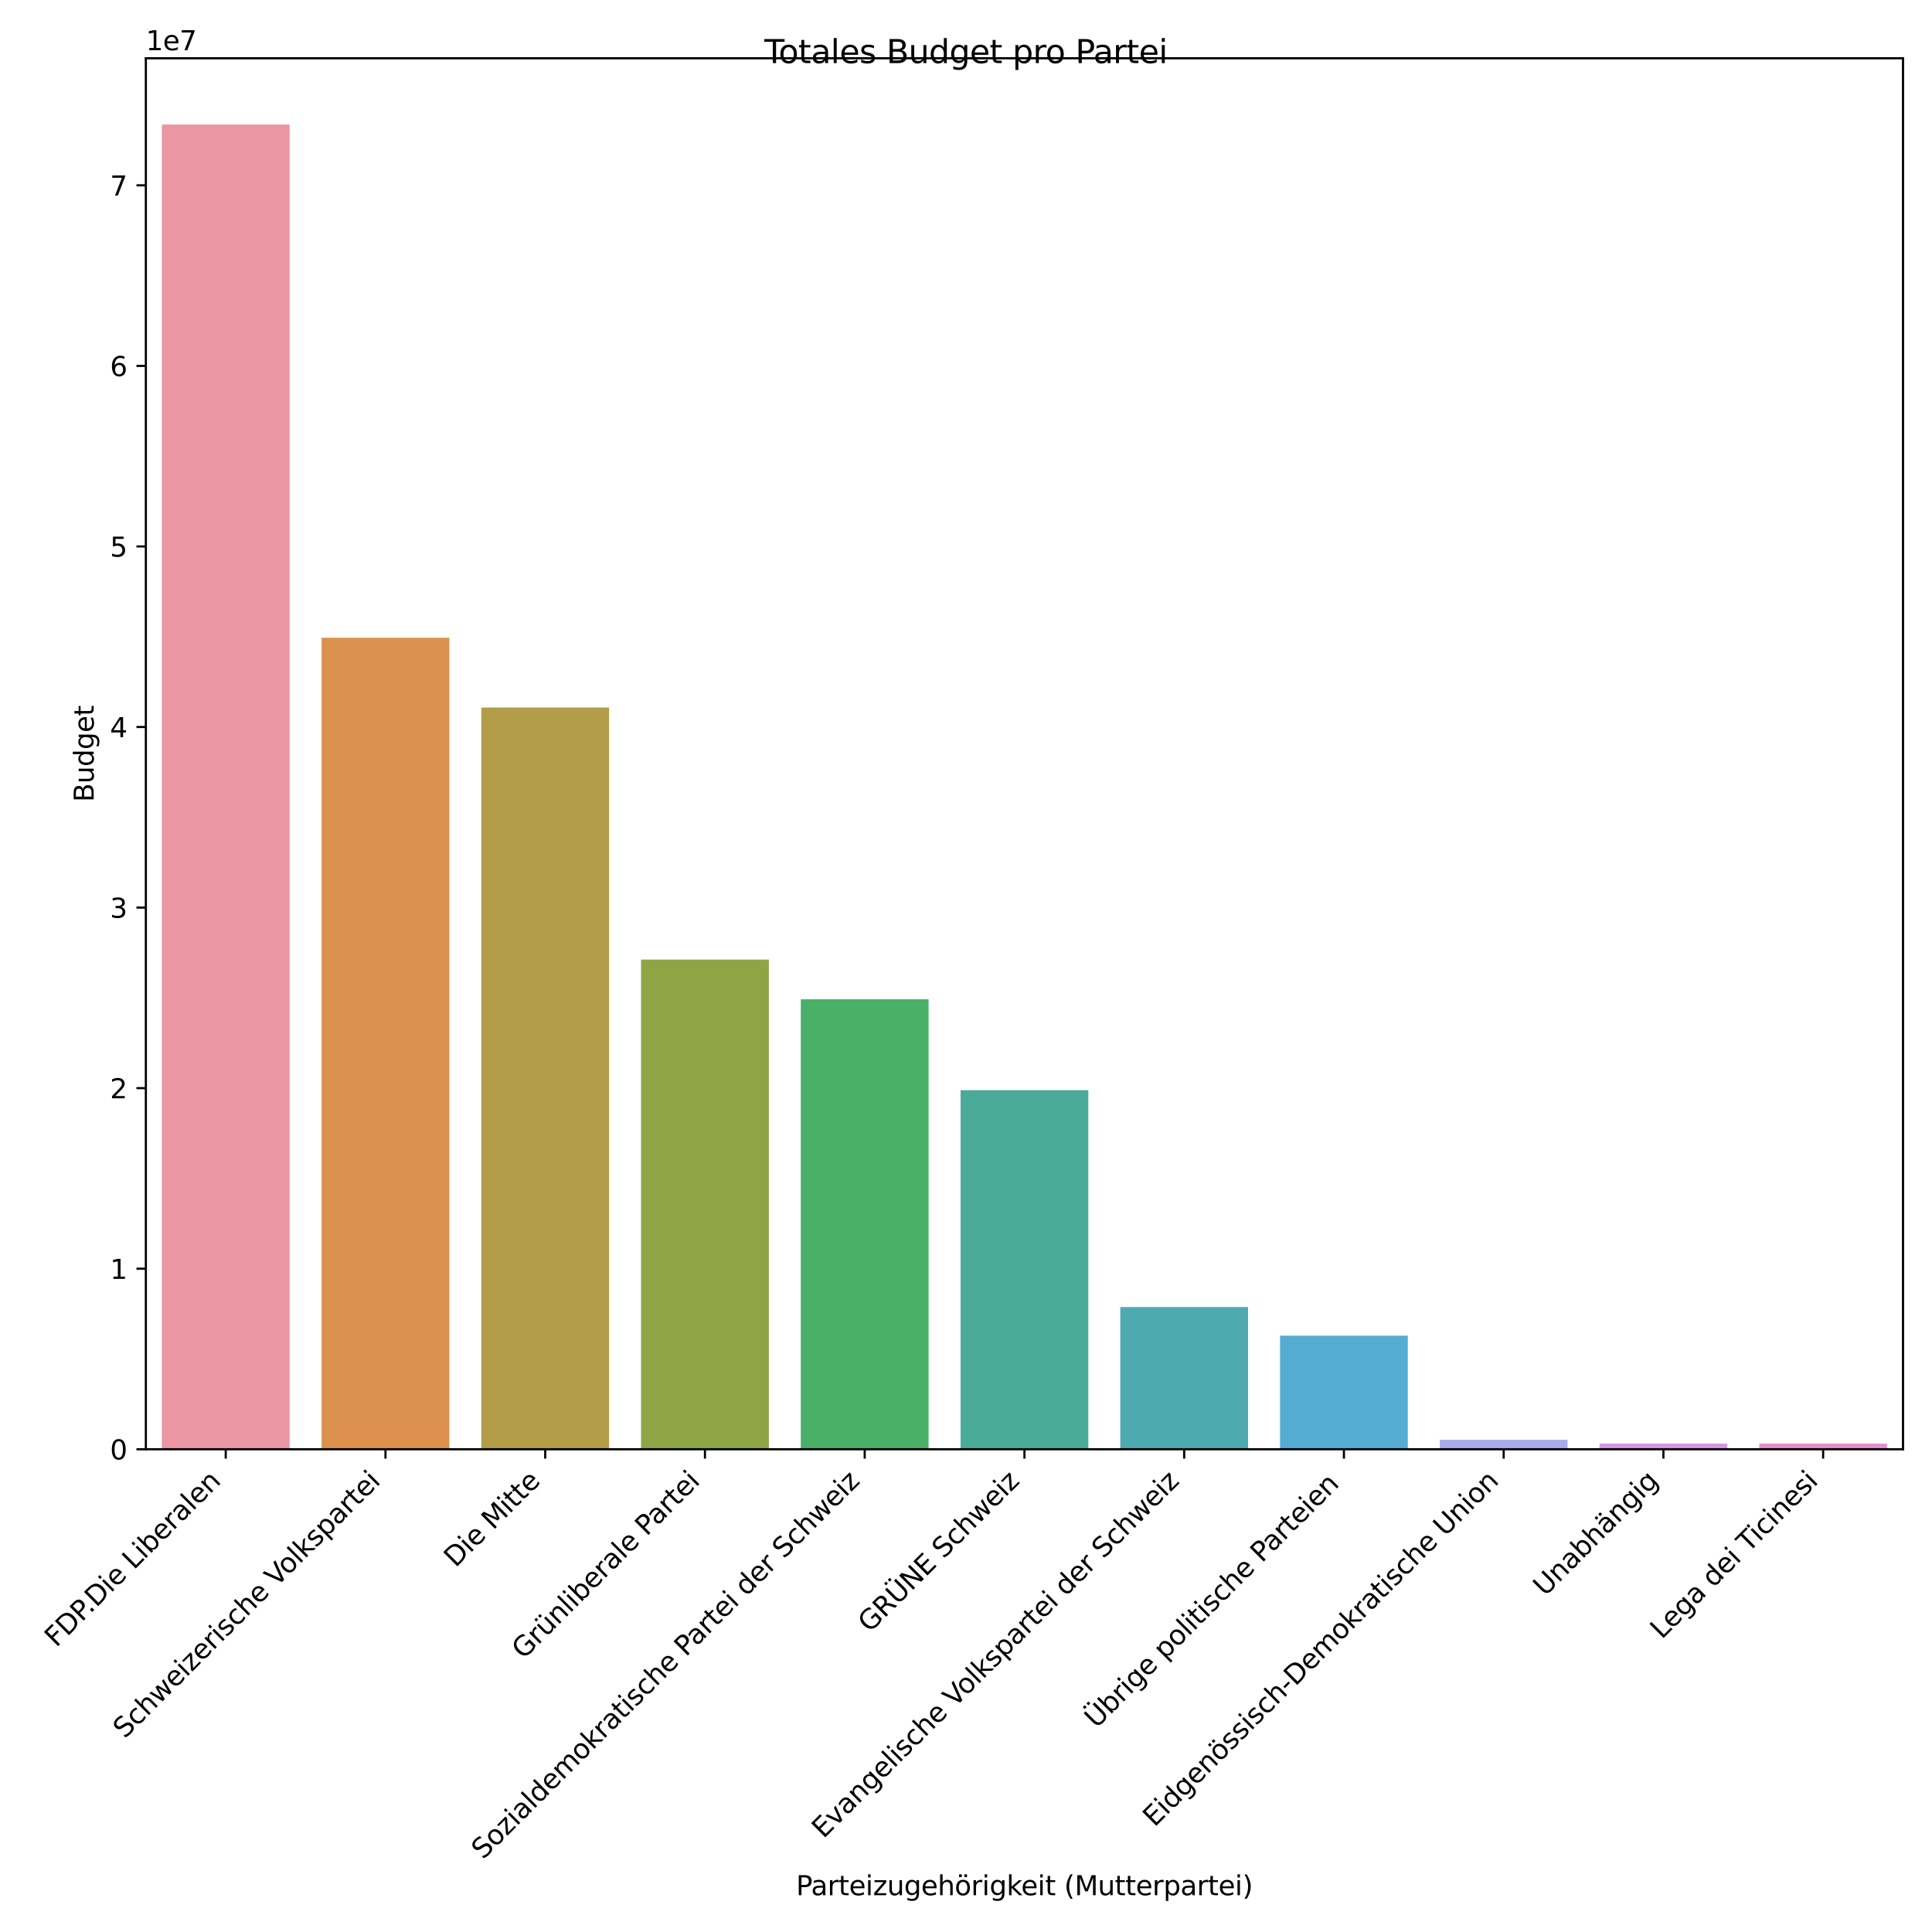 <?xml version="1.0" encoding="utf-8" standalone="no"?>
<!DOCTYPE svg PUBLIC "-//W3C//DTD SVG 1.1//EN"
  "http://www.w3.org/Graphics/SVG/1.1/DTD/svg11.dtd">
<svg xmlns:xlink="http://www.w3.org/1999/xlink" width="720pt" height="720pt" viewBox="0 0 720 720" xmlns="http://www.w3.org/2000/svg" version="1.1">
 <defs>
  <style type="text/css">*{stroke-linejoin: round; stroke-linecap: butt}</style>
 </defs>
 <g id="figure_1">
  <g id="patch_1">
   <path d="M 0 720 
L 720 720 
L 720 0 
L 0 0 
z
" style="fill: #ffffff"/>
  </g>
  <g id="axes_1">
   <g id="patch_2">
    <path d="M 54.358 540.094 
L 709.2 540.094 
L 709.2 21.72 
L 54.358 21.72 
z
" style="fill: #ffffff"/>
   </g>
   <g id="patch_3">
    <path d="M 60.311 540.094 
L 107.936 540.094 
L 107.936 46.404 
L 60.311 46.404 
z
" clip-path="url(#p2e57e99d4c)" style="fill: #ea96a3"/>
   </g>
   <g id="patch_4">
    <path d="M 119.842 540.094 
L 167.467 540.094 
L 167.467 237.665 
L 119.842 237.665 
z
" clip-path="url(#p2e57e99d4c)" style="fill: #dc924e"/>
   </g>
   <g id="patch_5">
    <path d="M 179.373 540.094 
L 226.998 540.094 
L 226.998 263.671 
L 179.373 263.671 
z
" clip-path="url(#p2e57e99d4c)" style="fill: #b39d48"/>
   </g>
   <g id="patch_6">
    <path d="M 238.904 540.094 
L 286.529 540.094 
L 286.529 357.596 
L 238.904 357.596 
z
" clip-path="url(#p2e57e99d4c)" style="fill: #8ea546"/>
   </g>
   <g id="patch_7">
    <path d="M 298.436 540.094 
L 346.06 540.094 
L 346.06 372.401 
L 298.436 372.401 
z
" clip-path="url(#p2e57e99d4c)" style="fill: #48b067"/>
   </g>
   <g id="patch_8">
    <path d="M 357.967 540.094 
L 405.591 540.094 
L 405.591 406.274 
L 357.967 406.274 
z
" clip-path="url(#p2e57e99d4c)" style="fill: #4aac98"/>
   </g>
   <g id="patch_9">
    <path d="M 417.498 540.094 
L 465.123 540.094 
L 465.123 487.103 
L 417.498 487.103 
z
" clip-path="url(#p2e57e99d4c)" style="fill: #4dabb0"/>
   </g>
   <g id="patch_10">
    <path d="M 477.029 540.094 
L 524.654 540.094 
L 524.654 497.786 
L 477.029 497.786 
z
" clip-path="url(#p2e57e99d4c)" style="fill: #54acd3"/>
   </g>
   <g id="patch_11">
    <path d="M 536.56 540.094 
L 584.185 540.094 
L 584.185 536.562 
L 536.56 536.562 
z
" clip-path="url(#p2e57e99d4c)" style="fill: #a9aceb"/>
   </g>
   <g id="patch_12">
    <path d="M 596.091 540.094 
L 643.716 540.094 
L 643.716 537.975 
L 596.091 537.975 
z
" clip-path="url(#p2e57e99d4c)" style="fill: #d795e8"/>
   </g>
   <g id="patch_13">
    <path d="M 655.622 540.094 
L 703.247 540.094 
L 703.247 537.975 
L 655.622 537.975 
z
" clip-path="url(#p2e57e99d4c)" style="fill: #e88fc9"/>
   </g>
   <g id="matplotlib.axis_1">
    <g id="xtick_1">
     <g id="line2d_1">
      <defs>
       <path id="m0b3eb44f71" d="M 0 0 
L 0 3.5 
" style="stroke: #000000; stroke-width: 0.8"/>
      </defs>
      <g>
       <use xlink:href="#m0b3eb44f71" x="84.124" y="540.094" style="stroke: #000000; stroke-width: 0.8"/>
      </g>
     </g>
     <g id="text_1">
      <!-- FDP.Die Liberalen -->
      <g transform="translate(20.947 614.173) rotate(-45) scale(0.1 -0.1)">
       <defs>
        <path id="DejaVuSans-46" d="M 628 4666 
L 3309 4666 
L 3309 4134 
L 1259 4134 
L 1259 2759 
L 3109 2759 
L 3109 2228 
L 1259 2228 
L 1259 0 
L 628 0 
L 628 4666 
z
" transform="scale(0.016)"/>
        <path id="DejaVuSans-44" d="M 1259 4147 
L 1259 519 
L 2022 519 
Q 2988 519 3436 956 
Q 3884 1394 3884 2338 
Q 3884 3275 3436 3711 
Q 2988 4147 2022 4147 
L 1259 4147 
z
M 628 4666 
L 1925 4666 
Q 3281 4666 3915 4102 
Q 4550 3538 4550 2338 
Q 4550 1131 3912 565 
Q 3275 0 1925 0 
L 628 0 
L 628 4666 
z
" transform="scale(0.016)"/>
        <path id="DejaVuSans-50" d="M 1259 4147 
L 1259 2394 
L 2053 2394 
Q 2494 2394 2734 2622 
Q 2975 2850 2975 3272 
Q 2975 3691 2734 3919 
Q 2494 4147 2053 4147 
L 1259 4147 
z
M 628 4666 
L 2053 4666 
Q 2838 4666 3239 4311 
Q 3641 3956 3641 3272 
Q 3641 2581 3239 2228 
Q 2838 1875 2053 1875 
L 1259 1875 
L 1259 0 
L 628 0 
L 628 4666 
z
" transform="scale(0.016)"/>
        <path id="DejaVuSans-2e" d="M 684 794 
L 1344 794 
L 1344 0 
L 684 0 
L 684 794 
z
" transform="scale(0.016)"/>
        <path id="DejaVuSans-69" d="M 603 3500 
L 1178 3500 
L 1178 0 
L 603 0 
L 603 3500 
z
M 603 4863 
L 1178 4863 
L 1178 4134 
L 603 4134 
L 603 4863 
z
" transform="scale(0.016)"/>
        <path id="DejaVuSans-65" d="M 3597 1894 
L 3597 1613 
L 953 1613 
Q 991 1019 1311 708 
Q 1631 397 2203 397 
Q 2534 397 2845 478 
Q 3156 559 3463 722 
L 3463 178 
Q 3153 47 2828 -22 
Q 2503 -91 2169 -91 
Q 1331 -91 842 396 
Q 353 884 353 1716 
Q 353 2575 817 3079 
Q 1281 3584 2069 3584 
Q 2775 3584 3186 3129 
Q 3597 2675 3597 1894 
z
M 3022 2063 
Q 3016 2534 2758 2815 
Q 2500 3097 2075 3097 
Q 1594 3097 1305 2825 
Q 1016 2553 972 2059 
L 3022 2063 
z
" transform="scale(0.016)"/>
        <path id="DejaVuSans-20" transform="scale(0.016)"/>
        <path id="DejaVuSans-4c" d="M 628 4666 
L 1259 4666 
L 1259 531 
L 3531 531 
L 3531 0 
L 628 0 
L 628 4666 
z
" transform="scale(0.016)"/>
        <path id="DejaVuSans-62" d="M 3116 1747 
Q 3116 2381 2855 2742 
Q 2594 3103 2138 3103 
Q 1681 3103 1420 2742 
Q 1159 2381 1159 1747 
Q 1159 1113 1420 752 
Q 1681 391 2138 391 
Q 2594 391 2855 752 
Q 3116 1113 3116 1747 
z
M 1159 2969 
Q 1341 3281 1617 3432 
Q 1894 3584 2278 3584 
Q 2916 3584 3314 3078 
Q 3713 2572 3713 1747 
Q 3713 922 3314 415 
Q 2916 -91 2278 -91 
Q 1894 -91 1617 61 
Q 1341 213 1159 525 
L 1159 0 
L 581 0 
L 581 4863 
L 1159 4863 
L 1159 2969 
z
" transform="scale(0.016)"/>
        <path id="DejaVuSans-72" d="M 2631 2963 
Q 2534 3019 2420 3045 
Q 2306 3072 2169 3072 
Q 1681 3072 1420 2755 
Q 1159 2438 1159 1844 
L 1159 0 
L 581 0 
L 581 3500 
L 1159 3500 
L 1159 2956 
Q 1341 3275 1631 3429 
Q 1922 3584 2338 3584 
Q 2397 3584 2469 3576 
Q 2541 3569 2628 3553 
L 2631 2963 
z
" transform="scale(0.016)"/>
        <path id="DejaVuSans-61" d="M 2194 1759 
Q 1497 1759 1228 1600 
Q 959 1441 959 1056 
Q 959 750 1161 570 
Q 1363 391 1709 391 
Q 2188 391 2477 730 
Q 2766 1069 2766 1631 
L 2766 1759 
L 2194 1759 
z
M 3341 1997 
L 3341 0 
L 2766 0 
L 2766 531 
Q 2569 213 2275 61 
Q 1981 -91 1556 -91 
Q 1019 -91 701 211 
Q 384 513 384 1019 
Q 384 1609 779 1909 
Q 1175 2209 1959 2209 
L 2766 2209 
L 2766 2266 
Q 2766 2663 2505 2880 
Q 2244 3097 1772 3097 
Q 1472 3097 1187 3025 
Q 903 2953 641 2809 
L 641 3341 
Q 956 3463 1253 3523 
Q 1550 3584 1831 3584 
Q 2591 3584 2966 3190 
Q 3341 2797 3341 1997 
z
" transform="scale(0.016)"/>
        <path id="DejaVuSans-6c" d="M 603 4863 
L 1178 4863 
L 1178 0 
L 603 0 
L 603 4863 
z
" transform="scale(0.016)"/>
        <path id="DejaVuSans-6e" d="M 3513 2113 
L 3513 0 
L 2938 0 
L 2938 2094 
Q 2938 2591 2744 2837 
Q 2550 3084 2163 3084 
Q 1697 3084 1428 2787 
Q 1159 2491 1159 1978 
L 1159 0 
L 581 0 
L 581 3500 
L 1159 3500 
L 1159 2956 
Q 1366 3272 1645 3428 
Q 1925 3584 2291 3584 
Q 2894 3584 3203 3211 
Q 3513 2838 3513 2113 
z
" transform="scale(0.016)"/>
       </defs>
       <use xlink:href="#DejaVuSans-46"/>
       <use xlink:href="#DejaVuSans-44" x="57.52"/>
       <use xlink:href="#DejaVuSans-50" x="134.521"/>
       <use xlink:href="#DejaVuSans-2e" x="179.199"/>
       <use xlink:href="#DejaVuSans-44" x="210.986"/>
       <use xlink:href="#DejaVuSans-69" x="287.988"/>
       <use xlink:href="#DejaVuSans-65" x="315.771"/>
       <use xlink:href="#DejaVuSans-20" x="377.295"/>
       <use xlink:href="#DejaVuSans-4c" x="409.082"/>
       <use xlink:href="#DejaVuSans-69" x="464.795"/>
       <use xlink:href="#DejaVuSans-62" x="492.578"/>
       <use xlink:href="#DejaVuSans-65" x="556.055"/>
       <use xlink:href="#DejaVuSans-72" x="617.578"/>
       <use xlink:href="#DejaVuSans-61" x="658.691"/>
       <use xlink:href="#DejaVuSans-6c" x="719.971"/>
       <use xlink:href="#DejaVuSans-65" x="747.754"/>
       <use xlink:href="#DejaVuSans-6e" x="809.277"/>
      </g>
     </g>
    </g>
    <g id="xtick_2">
     <g id="line2d_2">
      <g>
       <use xlink:href="#m0b3eb44f71" x="143.655" y="540.094" style="stroke: #000000; stroke-width: 0.8"/>
      </g>
     </g>
     <g id="text_2">
      <!-- Schweizerische Volkspartei -->
      <g transform="translate(46.468 648.183) rotate(-45) scale(0.1 -0.1)">
       <defs>
        <path id="DejaVuSans-53" d="M 3425 4513 
L 3425 3897 
Q 3066 4069 2747 4153 
Q 2428 4238 2131 4238 
Q 1616 4238 1336 4038 
Q 1056 3838 1056 3469 
Q 1056 3159 1242 3001 
Q 1428 2844 1947 2747 
L 2328 2669 
Q 3034 2534 3370 2195 
Q 3706 1856 3706 1288 
Q 3706 609 3251 259 
Q 2797 -91 1919 -91 
Q 1588 -91 1214 -16 
Q 841 59 441 206 
L 441 856 
Q 825 641 1194 531 
Q 1563 422 1919 422 
Q 2459 422 2753 634 
Q 3047 847 3047 1241 
Q 3047 1584 2836 1778 
Q 2625 1972 2144 2069 
L 1759 2144 
Q 1053 2284 737 2584 
Q 422 2884 422 3419 
Q 422 4038 858 4394 
Q 1294 4750 2059 4750 
Q 2388 4750 2728 4690 
Q 3069 4631 3425 4513 
z
" transform="scale(0.016)"/>
        <path id="DejaVuSans-63" d="M 3122 3366 
L 3122 2828 
Q 2878 2963 2633 3030 
Q 2388 3097 2138 3097 
Q 1578 3097 1268 2742 
Q 959 2388 959 1747 
Q 959 1106 1268 751 
Q 1578 397 2138 397 
Q 2388 397 2633 464 
Q 2878 531 3122 666 
L 3122 134 
Q 2881 22 2623 -34 
Q 2366 -91 2075 -91 
Q 1284 -91 818 406 
Q 353 903 353 1747 
Q 353 2603 823 3093 
Q 1294 3584 2113 3584 
Q 2378 3584 2631 3529 
Q 2884 3475 3122 3366 
z
" transform="scale(0.016)"/>
        <path id="DejaVuSans-68" d="M 3513 2113 
L 3513 0 
L 2938 0 
L 2938 2094 
Q 2938 2591 2744 2837 
Q 2550 3084 2163 3084 
Q 1697 3084 1428 2787 
Q 1159 2491 1159 1978 
L 1159 0 
L 581 0 
L 581 4863 
L 1159 4863 
L 1159 2956 
Q 1366 3272 1645 3428 
Q 1925 3584 2291 3584 
Q 2894 3584 3203 3211 
Q 3513 2838 3513 2113 
z
" transform="scale(0.016)"/>
        <path id="DejaVuSans-77" d="M 269 3500 
L 844 3500 
L 1563 769 
L 2278 3500 
L 2956 3500 
L 3675 769 
L 4391 3500 
L 4966 3500 
L 4050 0 
L 3372 0 
L 2619 2869 
L 1863 0 
L 1184 0 
L 269 3500 
z
" transform="scale(0.016)"/>
        <path id="DejaVuSans-7a" d="M 353 3500 
L 3084 3500 
L 3084 2975 
L 922 459 
L 3084 459 
L 3084 0 
L 275 0 
L 275 525 
L 2438 3041 
L 353 3041 
L 353 3500 
z
" transform="scale(0.016)"/>
        <path id="DejaVuSans-73" d="M 2834 3397 
L 2834 2853 
Q 2591 2978 2328 3040 
Q 2066 3103 1784 3103 
Q 1356 3103 1142 2972 
Q 928 2841 928 2578 
Q 928 2378 1081 2264 
Q 1234 2150 1697 2047 
L 1894 2003 
Q 2506 1872 2764 1633 
Q 3022 1394 3022 966 
Q 3022 478 2636 193 
Q 2250 -91 1575 -91 
Q 1294 -91 989 -36 
Q 684 19 347 128 
L 347 722 
Q 666 556 975 473 
Q 1284 391 1588 391 
Q 1994 391 2212 530 
Q 2431 669 2431 922 
Q 2431 1156 2273 1281 
Q 2116 1406 1581 1522 
L 1381 1569 
Q 847 1681 609 1914 
Q 372 2147 372 2553 
Q 372 3047 722 3315 
Q 1072 3584 1716 3584 
Q 2034 3584 2315 3537 
Q 2597 3491 2834 3397 
z
" transform="scale(0.016)"/>
        <path id="DejaVuSans-56" d="M 1831 0 
L 50 4666 
L 709 4666 
L 2188 738 
L 3669 4666 
L 4325 4666 
L 2547 0 
L 1831 0 
z
" transform="scale(0.016)"/>
        <path id="DejaVuSans-6f" d="M 1959 3097 
Q 1497 3097 1228 2736 
Q 959 2375 959 1747 
Q 959 1119 1226 758 
Q 1494 397 1959 397 
Q 2419 397 2687 759 
Q 2956 1122 2956 1747 
Q 2956 2369 2687 2733 
Q 2419 3097 1959 3097 
z
M 1959 3584 
Q 2709 3584 3137 3096 
Q 3566 2609 3566 1747 
Q 3566 888 3137 398 
Q 2709 -91 1959 -91 
Q 1206 -91 779 398 
Q 353 888 353 1747 
Q 353 2609 779 3096 
Q 1206 3584 1959 3584 
z
" transform="scale(0.016)"/>
        <path id="DejaVuSans-6b" d="M 581 4863 
L 1159 4863 
L 1159 1991 
L 2875 3500 
L 3609 3500 
L 1753 1863 
L 3688 0 
L 2938 0 
L 1159 1709 
L 1159 0 
L 581 0 
L 581 4863 
z
" transform="scale(0.016)"/>
        <path id="DejaVuSans-70" d="M 1159 525 
L 1159 -1331 
L 581 -1331 
L 581 3500 
L 1159 3500 
L 1159 2969 
Q 1341 3281 1617 3432 
Q 1894 3584 2278 3584 
Q 2916 3584 3314 3078 
Q 3713 2572 3713 1747 
Q 3713 922 3314 415 
Q 2916 -91 2278 -91 
Q 1894 -91 1617 61 
Q 1341 213 1159 525 
z
M 3116 1747 
Q 3116 2381 2855 2742 
Q 2594 3103 2138 3103 
Q 1681 3103 1420 2742 
Q 1159 2381 1159 1747 
Q 1159 1113 1420 752 
Q 1681 391 2138 391 
Q 2594 391 2855 752 
Q 3116 1113 3116 1747 
z
" transform="scale(0.016)"/>
        <path id="DejaVuSans-74" d="M 1172 4494 
L 1172 3500 
L 2356 3500 
L 2356 3053 
L 1172 3053 
L 1172 1153 
Q 1172 725 1289 603 
Q 1406 481 1766 481 
L 2356 481 
L 2356 0 
L 1766 0 
Q 1100 0 847 248 
Q 594 497 594 1153 
L 594 3053 
L 172 3053 
L 172 3500 
L 594 3500 
L 594 4494 
L 1172 4494 
z
" transform="scale(0.016)"/>
       </defs>
       <use xlink:href="#DejaVuSans-53"/>
       <use xlink:href="#DejaVuSans-63" x="63.477"/>
       <use xlink:href="#DejaVuSans-68" x="118.457"/>
       <use xlink:href="#DejaVuSans-77" x="181.836"/>
       <use xlink:href="#DejaVuSans-65" x="263.623"/>
       <use xlink:href="#DejaVuSans-69" x="325.146"/>
       <use xlink:href="#DejaVuSans-7a" x="352.93"/>
       <use xlink:href="#DejaVuSans-65" x="405.42"/>
       <use xlink:href="#DejaVuSans-72" x="466.943"/>
       <use xlink:href="#DejaVuSans-69" x="508.057"/>
       <use xlink:href="#DejaVuSans-73" x="535.84"/>
       <use xlink:href="#DejaVuSans-63" x="587.939"/>
       <use xlink:href="#DejaVuSans-68" x="642.92"/>
       <use xlink:href="#DejaVuSans-65" x="706.299"/>
       <use xlink:href="#DejaVuSans-20" x="767.822"/>
       <use xlink:href="#DejaVuSans-56" x="799.609"/>
       <use xlink:href="#DejaVuSans-6f" x="860.268"/>
       <use xlink:href="#DejaVuSans-6c" x="921.449"/>
       <use xlink:href="#DejaVuSans-6b" x="949.232"/>
       <use xlink:href="#DejaVuSans-73" x="1007.143"/>
       <use xlink:href="#DejaVuSans-70" x="1059.242"/>
       <use xlink:href="#DejaVuSans-61" x="1122.719"/>
       <use xlink:href="#DejaVuSans-72" x="1183.998"/>
       <use xlink:href="#DejaVuSans-74" x="1225.111"/>
       <use xlink:href="#DejaVuSans-65" x="1264.32"/>
       <use xlink:href="#DejaVuSans-69" x="1325.844"/>
      </g>
     </g>
    </g>
    <g id="xtick_3">
     <g id="line2d_3">
      <g>
       <use xlink:href="#m0b3eb44f71" x="203.186" y="540.094" style="stroke: #000000; stroke-width: 0.8"/>
      </g>
     </g>
     <g id="text_3">
      <!-- Die Mitte -->
      <g transform="translate(169.747 584.435) rotate(-45) scale(0.1 -0.1)">
       <defs>
        <path id="DejaVuSans-4d" d="M 628 4666 
L 1569 4666 
L 2759 1491 
L 3956 4666 
L 4897 4666 
L 4897 0 
L 4281 0 
L 4281 4097 
L 3078 897 
L 2444 897 
L 1241 4097 
L 1241 0 
L 628 0 
L 628 4666 
z
" transform="scale(0.016)"/>
       </defs>
       <use xlink:href="#DejaVuSans-44"/>
       <use xlink:href="#DejaVuSans-69" x="77.002"/>
       <use xlink:href="#DejaVuSans-65" x="104.785"/>
       <use xlink:href="#DejaVuSans-20" x="166.309"/>
       <use xlink:href="#DejaVuSans-4d" x="198.096"/>
       <use xlink:href="#DejaVuSans-69" x="284.375"/>
       <use xlink:href="#DejaVuSans-74" x="312.158"/>
       <use xlink:href="#DejaVuSans-74" x="351.367"/>
       <use xlink:href="#DejaVuSans-65" x="390.576"/>
      </g>
     </g>
    </g>
    <g id="xtick_4">
     <g id="line2d_4">
      <g>
       <use xlink:href="#m0b3eb44f71" x="262.717" y="540.094" style="stroke: #000000; stroke-width: 0.8"/>
      </g>
     </g>
     <g id="text_4">
      <!-- Grünliberale Partei -->
      <g transform="translate(195.053 618.66) rotate(-45) scale(0.1 -0.1)">
       <defs>
        <path id="DejaVuSans-47" d="M 3809 666 
L 3809 1919 
L 2778 1919 
L 2778 2438 
L 4434 2438 
L 4434 434 
Q 4069 175 3628 42 
Q 3188 -91 2688 -91 
Q 1594 -91 976 548 
Q 359 1188 359 2328 
Q 359 3472 976 4111 
Q 1594 4750 2688 4750 
Q 3144 4750 3555 4637 
Q 3966 4525 4313 4306 
L 4313 3634 
Q 3963 3931 3569 4081 
Q 3175 4231 2741 4231 
Q 1884 4231 1454 3753 
Q 1025 3275 1025 2328 
Q 1025 1384 1454 906 
Q 1884 428 2741 428 
Q 3075 428 3337 486 
Q 3600 544 3809 666 
z
" transform="scale(0.016)"/>
        <path id="DejaVuSans-fc" d="M 544 1381 
L 544 3500 
L 1119 3500 
L 1119 1403 
Q 1119 906 1312 657 
Q 1506 409 1894 409 
Q 2359 409 2629 706 
Q 2900 1003 2900 1516 
L 2900 3500 
L 3475 3500 
L 3475 0 
L 2900 0 
L 2900 538 
Q 2691 219 2414 64 
Q 2138 -91 1772 -91 
Q 1169 -91 856 284 
Q 544 659 544 1381 
z
M 1991 3584 
L 1991 3584 
z
M 2278 4850 
L 2912 4850 
L 2912 4219 
L 2278 4219 
L 2278 4850 
z
M 1056 4850 
L 1690 4850 
L 1690 4219 
L 1056 4219 
L 1056 4850 
z
" transform="scale(0.016)"/>
       </defs>
       <use xlink:href="#DejaVuSans-47"/>
       <use xlink:href="#DejaVuSans-72" x="77.49"/>
       <use xlink:href="#DejaVuSans-fc" x="118.604"/>
       <use xlink:href="#DejaVuSans-6e" x="181.982"/>
       <use xlink:href="#DejaVuSans-6c" x="245.361"/>
       <use xlink:href="#DejaVuSans-69" x="273.145"/>
       <use xlink:href="#DejaVuSans-62" x="300.928"/>
       <use xlink:href="#DejaVuSans-65" x="364.404"/>
       <use xlink:href="#DejaVuSans-72" x="425.928"/>
       <use xlink:href="#DejaVuSans-61" x="467.041"/>
       <use xlink:href="#DejaVuSans-6c" x="528.32"/>
       <use xlink:href="#DejaVuSans-65" x="556.104"/>
       <use xlink:href="#DejaVuSans-20" x="617.627"/>
       <use xlink:href="#DejaVuSans-50" x="649.414"/>
       <use xlink:href="#DejaVuSans-61" x="705.217"/>
       <use xlink:href="#DejaVuSans-72" x="766.496"/>
       <use xlink:href="#DejaVuSans-74" x="807.609"/>
       <use xlink:href="#DejaVuSans-65" x="846.818"/>
       <use xlink:href="#DejaVuSans-69" x="908.342"/>
      </g>
     </g>
    </g>
    <g id="xtick_5">
     <g id="line2d_5">
      <g>
       <use xlink:href="#m0b3eb44f71" x="322.248" y="540.094" style="stroke: #000000; stroke-width: 0.8"/>
      </g>
     </g>
     <g id="text_5">
      <!-- Sozialdemokratische Partei der Schweiz -->
      <g transform="translate(180.03 693.215) rotate(-45) scale(0.1 -0.1)">
       <defs>
        <path id="DejaVuSans-64" d="M 2906 2969 
L 2906 4863 
L 3481 4863 
L 3481 0 
L 2906 0 
L 2906 525 
Q 2725 213 2448 61 
Q 2172 -91 1784 -91 
Q 1150 -91 751 415 
Q 353 922 353 1747 
Q 353 2572 751 3078 
Q 1150 3584 1784 3584 
Q 2172 3584 2448 3432 
Q 2725 3281 2906 2969 
z
M 947 1747 
Q 947 1113 1208 752 
Q 1469 391 1925 391 
Q 2381 391 2643 752 
Q 2906 1113 2906 1747 
Q 2906 2381 2643 2742 
Q 2381 3103 1925 3103 
Q 1469 3103 1208 2742 
Q 947 2381 947 1747 
z
" transform="scale(0.016)"/>
        <path id="DejaVuSans-6d" d="M 3328 2828 
Q 3544 3216 3844 3400 
Q 4144 3584 4550 3584 
Q 5097 3584 5394 3201 
Q 5691 2819 5691 2113 
L 5691 0 
L 5113 0 
L 5113 2094 
Q 5113 2597 4934 2840 
Q 4756 3084 4391 3084 
Q 3944 3084 3684 2787 
Q 3425 2491 3425 1978 
L 3425 0 
L 2847 0 
L 2847 2094 
Q 2847 2600 2669 2842 
Q 2491 3084 2119 3084 
Q 1678 3084 1418 2786 
Q 1159 2488 1159 1978 
L 1159 0 
L 581 0 
L 581 3500 
L 1159 3500 
L 1159 2956 
Q 1356 3278 1631 3431 
Q 1906 3584 2284 3584 
Q 2666 3584 2933 3390 
Q 3200 3197 3328 2828 
z
" transform="scale(0.016)"/>
       </defs>
       <use xlink:href="#DejaVuSans-53"/>
       <use xlink:href="#DejaVuSans-6f" x="63.477"/>
       <use xlink:href="#DejaVuSans-7a" x="124.658"/>
       <use xlink:href="#DejaVuSans-69" x="177.148"/>
       <use xlink:href="#DejaVuSans-61" x="204.932"/>
       <use xlink:href="#DejaVuSans-6c" x="266.211"/>
       <use xlink:href="#DejaVuSans-64" x="293.994"/>
       <use xlink:href="#DejaVuSans-65" x="357.471"/>
       <use xlink:href="#DejaVuSans-6d" x="418.994"/>
       <use xlink:href="#DejaVuSans-6f" x="516.406"/>
       <use xlink:href="#DejaVuSans-6b" x="577.588"/>
       <use xlink:href="#DejaVuSans-72" x="635.498"/>
       <use xlink:href="#DejaVuSans-61" x="676.611"/>
       <use xlink:href="#DejaVuSans-74" x="737.891"/>
       <use xlink:href="#DejaVuSans-69" x="777.1"/>
       <use xlink:href="#DejaVuSans-73" x="804.883"/>
       <use xlink:href="#DejaVuSans-63" x="856.982"/>
       <use xlink:href="#DejaVuSans-68" x="911.963"/>
       <use xlink:href="#DejaVuSans-65" x="975.342"/>
       <use xlink:href="#DejaVuSans-20" x="1036.865"/>
       <use xlink:href="#DejaVuSans-50" x="1068.652"/>
       <use xlink:href="#DejaVuSans-61" x="1124.455"/>
       <use xlink:href="#DejaVuSans-72" x="1185.734"/>
       <use xlink:href="#DejaVuSans-74" x="1226.848"/>
       <use xlink:href="#DejaVuSans-65" x="1266.057"/>
       <use xlink:href="#DejaVuSans-69" x="1327.58"/>
       <use xlink:href="#DejaVuSans-20" x="1355.363"/>
       <use xlink:href="#DejaVuSans-64" x="1387.15"/>
       <use xlink:href="#DejaVuSans-65" x="1450.627"/>
       <use xlink:href="#DejaVuSans-72" x="1512.15"/>
       <use xlink:href="#DejaVuSans-20" x="1553.264"/>
       <use xlink:href="#DejaVuSans-53" x="1585.051"/>
       <use xlink:href="#DejaVuSans-63" x="1648.527"/>
       <use xlink:href="#DejaVuSans-68" x="1703.508"/>
       <use xlink:href="#DejaVuSans-77" x="1766.887"/>
       <use xlink:href="#DejaVuSans-65" x="1848.674"/>
       <use xlink:href="#DejaVuSans-69" x="1910.197"/>
       <use xlink:href="#DejaVuSans-7a" x="1937.98"/>
      </g>
     </g>
    </g>
    <g id="xtick_6">
     <g id="line2d_6">
      <g>
       <use xlink:href="#m0b3eb44f71" x="381.779" y="540.094" style="stroke: #000000; stroke-width: 0.8"/>
      </g>
     </g>
     <g id="text_6">
      <!-- GRÜNE Schweiz -->
      <g transform="translate(324.068 608.708) rotate(-45) scale(0.1 -0.1)">
       <defs>
        <path id="DejaVuSans-52" d="M 2841 2188 
Q 3044 2119 3236 1894 
Q 3428 1669 3622 1275 
L 4263 0 
L 3584 0 
L 2988 1197 
Q 2756 1666 2539 1819 
Q 2322 1972 1947 1972 
L 1259 1972 
L 1259 0 
L 628 0 
L 628 4666 
L 2053 4666 
Q 2853 4666 3247 4331 
Q 3641 3997 3641 3322 
Q 3641 2881 3436 2590 
Q 3231 2300 2841 2188 
z
M 1259 4147 
L 1259 2491 
L 2053 2491 
Q 2509 2491 2742 2702 
Q 2975 2913 2975 3322 
Q 2975 3731 2742 3939 
Q 2509 4147 2053 4147 
L 1259 4147 
z
" transform="scale(0.016)"/>
        <path id="DejaVuSans-dc" d="M 556 4666 
L 1191 4666 
L 1191 1831 
Q 1191 1081 1462 751 
Q 1734 422 2344 422 
Q 2950 422 3222 751 
Q 3494 1081 3494 1831 
L 3494 4666 
L 4128 4666 
L 4128 1753 
Q 4128 841 3676 375 
Q 3225 -91 2344 -91 
Q 1459 -91 1007 375 
Q 556 841 556 1753 
L 556 4666 
z
M 2638 5830 
L 3272 5830 
L 3272 5196 
L 2638 5196 
L 2638 5830 
z
M 1416 5830 
L 2050 5830 
L 2050 5196 
L 1416 5196 
L 1416 5830 
z
" transform="scale(0.016)"/>
        <path id="DejaVuSans-4e" d="M 628 4666 
L 1478 4666 
L 3547 763 
L 3547 4666 
L 4159 4666 
L 4159 0 
L 3309 0 
L 1241 3903 
L 1241 0 
L 628 0 
L 628 4666 
z
" transform="scale(0.016)"/>
        <path id="DejaVuSans-45" d="M 628 4666 
L 3578 4666 
L 3578 4134 
L 1259 4134 
L 1259 2753 
L 3481 2753 
L 3481 2222 
L 1259 2222 
L 1259 531 
L 3634 531 
L 3634 0 
L 628 0 
L 628 4666 
z
" transform="scale(0.016)"/>
       </defs>
       <use xlink:href="#DejaVuSans-47"/>
       <use xlink:href="#DejaVuSans-52" x="77.49"/>
       <use xlink:href="#DejaVuSans-dc" x="146.973"/>
       <use xlink:href="#DejaVuSans-4e" x="220.166"/>
       <use xlink:href="#DejaVuSans-45" x="294.971"/>
       <use xlink:href="#DejaVuSans-20" x="358.154"/>
       <use xlink:href="#DejaVuSans-53" x="389.941"/>
       <use xlink:href="#DejaVuSans-63" x="453.418"/>
       <use xlink:href="#DejaVuSans-68" x="508.398"/>
       <use xlink:href="#DejaVuSans-77" x="571.777"/>
       <use xlink:href="#DejaVuSans-65" x="653.564"/>
       <use xlink:href="#DejaVuSans-69" x="715.088"/>
       <use xlink:href="#DejaVuSans-7a" x="742.871"/>
      </g>
     </g>
    </g>
    <g id="xtick_7">
     <g id="line2d_7">
      <g>
       <use xlink:href="#m0b3eb44f71" x="441.31" y="540.094" style="stroke: #000000; stroke-width: 0.8"/>
      </g>
     </g>
     <g id="text_7">
      <!-- Evangelische Volkspartei der Schweiz -->
      <g transform="translate(306.868 685.439) rotate(-45) scale(0.1 -0.1)">
       <defs>
        <path id="DejaVuSans-76" d="M 191 3500 
L 800 3500 
L 1894 563 
L 2988 3500 
L 3597 3500 
L 2284 0 
L 1503 0 
L 191 3500 
z
" transform="scale(0.016)"/>
        <path id="DejaVuSans-67" d="M 2906 1791 
Q 2906 2416 2648 2759 
Q 2391 3103 1925 3103 
Q 1463 3103 1205 2759 
Q 947 2416 947 1791 
Q 947 1169 1205 825 
Q 1463 481 1925 481 
Q 2391 481 2648 825 
Q 2906 1169 2906 1791 
z
M 3481 434 
Q 3481 -459 3084 -895 
Q 2688 -1331 1869 -1331 
Q 1566 -1331 1297 -1286 
Q 1028 -1241 775 -1147 
L 775 -588 
Q 1028 -725 1275 -790 
Q 1522 -856 1778 -856 
Q 2344 -856 2625 -561 
Q 2906 -266 2906 331 
L 2906 616 
Q 2728 306 2450 153 
Q 2172 0 1784 0 
Q 1141 0 747 490 
Q 353 981 353 1791 
Q 353 2603 747 3093 
Q 1141 3584 1784 3584 
Q 2172 3584 2450 3431 
Q 2728 3278 2906 2969 
L 2906 3500 
L 3481 3500 
L 3481 434 
z
" transform="scale(0.016)"/>
       </defs>
       <use xlink:href="#DejaVuSans-45"/>
       <use xlink:href="#DejaVuSans-76" x="63.184"/>
       <use xlink:href="#DejaVuSans-61" x="122.363"/>
       <use xlink:href="#DejaVuSans-6e" x="183.643"/>
       <use xlink:href="#DejaVuSans-67" x="247.021"/>
       <use xlink:href="#DejaVuSans-65" x="310.498"/>
       <use xlink:href="#DejaVuSans-6c" x="372.021"/>
       <use xlink:href="#DejaVuSans-69" x="399.805"/>
       <use xlink:href="#DejaVuSans-73" x="427.588"/>
       <use xlink:href="#DejaVuSans-63" x="479.688"/>
       <use xlink:href="#DejaVuSans-68" x="534.668"/>
       <use xlink:href="#DejaVuSans-65" x="598.047"/>
       <use xlink:href="#DejaVuSans-20" x="659.57"/>
       <use xlink:href="#DejaVuSans-56" x="691.357"/>
       <use xlink:href="#DejaVuSans-6f" x="752.016"/>
       <use xlink:href="#DejaVuSans-6c" x="813.197"/>
       <use xlink:href="#DejaVuSans-6b" x="840.98"/>
       <use xlink:href="#DejaVuSans-73" x="898.891"/>
       <use xlink:href="#DejaVuSans-70" x="950.99"/>
       <use xlink:href="#DejaVuSans-61" x="1014.467"/>
       <use xlink:href="#DejaVuSans-72" x="1075.746"/>
       <use xlink:href="#DejaVuSans-74" x="1116.859"/>
       <use xlink:href="#DejaVuSans-65" x="1156.068"/>
       <use xlink:href="#DejaVuSans-69" x="1217.592"/>
       <use xlink:href="#DejaVuSans-20" x="1245.375"/>
       <use xlink:href="#DejaVuSans-64" x="1277.162"/>
       <use xlink:href="#DejaVuSans-65" x="1340.639"/>
       <use xlink:href="#DejaVuSans-72" x="1402.162"/>
       <use xlink:href="#DejaVuSans-20" x="1443.275"/>
       <use xlink:href="#DejaVuSans-53" x="1475.062"/>
       <use xlink:href="#DejaVuSans-63" x="1538.539"/>
       <use xlink:href="#DejaVuSans-68" x="1593.52"/>
       <use xlink:href="#DejaVuSans-77" x="1656.898"/>
       <use xlink:href="#DejaVuSans-65" x="1738.686"/>
       <use xlink:href="#DejaVuSans-69" x="1800.209"/>
       <use xlink:href="#DejaVuSans-7a" x="1827.992"/>
      </g>
     </g>
    </g>
    <g id="xtick_8">
     <g id="line2d_8">
      <g>
       <use xlink:href="#m0b3eb44f71" x="500.841" y="540.094" style="stroke: #000000; stroke-width: 0.8"/>
      </g>
     </g>
     <g id="text_8">
      <!-- Übrige politische Parteien -->
      <g transform="translate(408.511 644.395) rotate(-45) scale(0.1 -0.1)">
       <use xlink:href="#DejaVuSans-dc"/>
       <use xlink:href="#DejaVuSans-62" x="73.193"/>
       <use xlink:href="#DejaVuSans-72" x="136.67"/>
       <use xlink:href="#DejaVuSans-69" x="177.783"/>
       <use xlink:href="#DejaVuSans-67" x="205.566"/>
       <use xlink:href="#DejaVuSans-65" x="269.043"/>
       <use xlink:href="#DejaVuSans-20" x="330.566"/>
       <use xlink:href="#DejaVuSans-70" x="362.354"/>
       <use xlink:href="#DejaVuSans-6f" x="425.83"/>
       <use xlink:href="#DejaVuSans-6c" x="487.012"/>
       <use xlink:href="#DejaVuSans-69" x="514.795"/>
       <use xlink:href="#DejaVuSans-74" x="542.578"/>
       <use xlink:href="#DejaVuSans-69" x="581.787"/>
       <use xlink:href="#DejaVuSans-73" x="609.57"/>
       <use xlink:href="#DejaVuSans-63" x="661.67"/>
       <use xlink:href="#DejaVuSans-68" x="716.65"/>
       <use xlink:href="#DejaVuSans-65" x="780.029"/>
       <use xlink:href="#DejaVuSans-20" x="841.553"/>
       <use xlink:href="#DejaVuSans-50" x="873.34"/>
       <use xlink:href="#DejaVuSans-61" x="929.143"/>
       <use xlink:href="#DejaVuSans-72" x="990.422"/>
       <use xlink:href="#DejaVuSans-74" x="1031.535"/>
       <use xlink:href="#DejaVuSans-65" x="1070.744"/>
       <use xlink:href="#DejaVuSans-69" x="1132.268"/>
       <use xlink:href="#DejaVuSans-65" x="1160.051"/>
       <use xlink:href="#DejaVuSans-6e" x="1221.574"/>
      </g>
     </g>
    </g>
    <g id="xtick_9">
     <g id="line2d_9">
      <g>
       <use xlink:href="#m0b3eb44f71" x="560.372" y="540.094" style="stroke: #000000; stroke-width: 0.8"/>
      </g>
     </g>
     <g id="text_9">
      <!-- Eidgenössisch-Demokratische Union -->
      <g transform="translate(430.236 681.133) rotate(-45) scale(0.1 -0.1)">
       <defs>
        <path id="DejaVuSans-f6" d="M 1959 3097 
Q 1497 3097 1228 2736 
Q 959 2375 959 1747 
Q 959 1119 1226 758 
Q 1494 397 1959 397 
Q 2419 397 2687 759 
Q 2956 1122 2956 1747 
Q 2956 2369 2687 2733 
Q 2419 3097 1959 3097 
z
M 1959 3584 
Q 2709 3584 3137 3096 
Q 3566 2609 3566 1747 
Q 3566 888 3137 398 
Q 2709 -91 1959 -91 
Q 1206 -91 779 398 
Q 353 888 353 1747 
Q 353 2609 779 3096 
Q 1206 3584 1959 3584 
z
M 2254 4850 
L 2888 4850 
L 2888 4219 
L 2254 4219 
L 2254 4850 
z
M 1032 4850 
L 1666 4850 
L 1666 4219 
L 1032 4219 
L 1032 4850 
z
" transform="scale(0.016)"/>
        <path id="DejaVuSans-2d" d="M 313 2009 
L 1997 2009 
L 1997 1497 
L 313 1497 
L 313 2009 
z
" transform="scale(0.016)"/>
        <path id="DejaVuSans-55" d="M 556 4666 
L 1191 4666 
L 1191 1831 
Q 1191 1081 1462 751 
Q 1734 422 2344 422 
Q 2950 422 3222 751 
Q 3494 1081 3494 1831 
L 3494 4666 
L 4128 4666 
L 4128 1753 
Q 4128 841 3676 375 
Q 3225 -91 2344 -91 
Q 1459 -91 1007 375 
Q 556 841 556 1753 
L 556 4666 
z
" transform="scale(0.016)"/>
       </defs>
       <use xlink:href="#DejaVuSans-45"/>
       <use xlink:href="#DejaVuSans-69" x="63.184"/>
       <use xlink:href="#DejaVuSans-64" x="90.967"/>
       <use xlink:href="#DejaVuSans-67" x="154.443"/>
       <use xlink:href="#DejaVuSans-65" x="217.92"/>
       <use xlink:href="#DejaVuSans-6e" x="279.443"/>
       <use xlink:href="#DejaVuSans-f6" x="342.822"/>
       <use xlink:href="#DejaVuSans-73" x="404.004"/>
       <use xlink:href="#DejaVuSans-73" x="456.104"/>
       <use xlink:href="#DejaVuSans-69" x="508.203"/>
       <use xlink:href="#DejaVuSans-73" x="535.986"/>
       <use xlink:href="#DejaVuSans-63" x="588.086"/>
       <use xlink:href="#DejaVuSans-68" x="643.066"/>
       <use xlink:href="#DejaVuSans-2d" x="706.445"/>
       <use xlink:href="#DejaVuSans-44" x="742.529"/>
       <use xlink:href="#DejaVuSans-65" x="819.531"/>
       <use xlink:href="#DejaVuSans-6d" x="881.055"/>
       <use xlink:href="#DejaVuSans-6f" x="978.467"/>
       <use xlink:href="#DejaVuSans-6b" x="1039.648"/>
       <use xlink:href="#DejaVuSans-72" x="1097.559"/>
       <use xlink:href="#DejaVuSans-61" x="1138.672"/>
       <use xlink:href="#DejaVuSans-74" x="1199.951"/>
       <use xlink:href="#DejaVuSans-69" x="1239.16"/>
       <use xlink:href="#DejaVuSans-73" x="1266.943"/>
       <use xlink:href="#DejaVuSans-63" x="1319.043"/>
       <use xlink:href="#DejaVuSans-68" x="1374.023"/>
       <use xlink:href="#DejaVuSans-65" x="1437.402"/>
       <use xlink:href="#DejaVuSans-20" x="1498.926"/>
       <use xlink:href="#DejaVuSans-55" x="1530.713"/>
       <use xlink:href="#DejaVuSans-6e" x="1603.906"/>
       <use xlink:href="#DejaVuSans-69" x="1667.285"/>
       <use xlink:href="#DejaVuSans-6f" x="1695.068"/>
       <use xlink:href="#DejaVuSans-6e" x="1756.25"/>
      </g>
     </g>
    </g>
    <g id="xtick_10">
     <g id="line2d_10">
      <g>
       <use xlink:href="#m0b3eb44f71" x="619.903" y="540.094" style="stroke: #000000; stroke-width: 0.8"/>
      </g>
     </g>
     <g id="text_10">
      <!-- Unabhängig -->
      <g transform="translate(575.716 595.184) rotate(-45) scale(0.1 -0.1)">
       <defs>
        <path id="DejaVuSans-e4" d="M 2194 1759 
Q 1497 1759 1228 1600 
Q 959 1441 959 1056 
Q 959 750 1161 570 
Q 1363 391 1709 391 
Q 2188 391 2477 730 
Q 2766 1069 2766 1631 
L 2766 1759 
L 2194 1759 
z
M 3341 1997 
L 3341 0 
L 2766 0 
L 2766 531 
Q 2569 213 2275 61 
Q 1981 -91 1556 -91 
Q 1019 -91 701 211 
Q 384 513 384 1019 
Q 384 1609 779 1909 
Q 1175 2209 1959 2209 
L 2766 2209 
L 2766 2266 
Q 2766 2663 2505 2880 
Q 2244 3097 1772 3097 
Q 1472 3097 1187 3025 
Q 903 2953 641 2809 
L 641 3341 
Q 956 3463 1253 3523 
Q 1550 3584 1831 3584 
Q 2591 3584 2966 3190 
Q 3341 2797 3341 1997 
z
M 2150 4850 
L 2784 4850 
L 2784 4219 
L 2150 4219 
L 2150 4850 
z
M 928 4850 
L 1562 4850 
L 1562 4219 
L 928 4219 
L 928 4850 
z
" transform="scale(0.016)"/>
       </defs>
       <use xlink:href="#DejaVuSans-55"/>
       <use xlink:href="#DejaVuSans-6e" x="73.193"/>
       <use xlink:href="#DejaVuSans-61" x="136.572"/>
       <use xlink:href="#DejaVuSans-62" x="197.852"/>
       <use xlink:href="#DejaVuSans-68" x="261.328"/>
       <use xlink:href="#DejaVuSans-e4" x="324.707"/>
       <use xlink:href="#DejaVuSans-6e" x="385.986"/>
       <use xlink:href="#DejaVuSans-67" x="449.365"/>
       <use xlink:href="#DejaVuSans-69" x="512.842"/>
       <use xlink:href="#DejaVuSans-67" x="540.625"/>
      </g>
     </g>
    </g>
    <g id="xtick_11">
     <g id="line2d_11">
      <g>
       <use xlink:href="#m0b3eb44f71" x="679.434" y="540.094" style="stroke: #000000; stroke-width: 0.8"/>
      </g>
     </g>
     <g id="text_11">
      <!-- Lega dei Ticinesi -->
      <g transform="translate(619.281 611.15) rotate(-45) scale(0.1 -0.1)">
       <defs>
        <path id="DejaVuSans-54" d="M -19 4666 
L 3928 4666 
L 3928 4134 
L 2272 4134 
L 2272 0 
L 1638 0 
L 1638 4134 
L -19 4134 
L -19 4666 
z
" transform="scale(0.016)"/>
       </defs>
       <use xlink:href="#DejaVuSans-4c"/>
       <use xlink:href="#DejaVuSans-65" x="53.963"/>
       <use xlink:href="#DejaVuSans-67" x="115.486"/>
       <use xlink:href="#DejaVuSans-61" x="178.963"/>
       <use xlink:href="#DejaVuSans-20" x="240.242"/>
       <use xlink:href="#DejaVuSans-64" x="272.029"/>
       <use xlink:href="#DejaVuSans-65" x="335.506"/>
       <use xlink:href="#DejaVuSans-69" x="397.029"/>
       <use xlink:href="#DejaVuSans-20" x="424.812"/>
       <use xlink:href="#DejaVuSans-54" x="456.6"/>
       <use xlink:href="#DejaVuSans-69" x="514.559"/>
       <use xlink:href="#DejaVuSans-63" x="542.342"/>
       <use xlink:href="#DejaVuSans-69" x="597.322"/>
       <use xlink:href="#DejaVuSans-6e" x="625.105"/>
       <use xlink:href="#DejaVuSans-65" x="688.484"/>
       <use xlink:href="#DejaVuSans-73" x="750.008"/>
       <use xlink:href="#DejaVuSans-69" x="802.107"/>
      </g>
     </g>
    </g>
    <g id="text_12">
     <!-- Parteizugehörigkeit (Mutterpartei) -->
     <g transform="translate(296.668 706.284) scale(0.1 -0.1)">
      <defs>
       <path id="DejaVuSans-75" d="M 544 1381 
L 544 3500 
L 1119 3500 
L 1119 1403 
Q 1119 906 1312 657 
Q 1506 409 1894 409 
Q 2359 409 2629 706 
Q 2900 1003 2900 1516 
L 2900 3500 
L 3475 3500 
L 3475 0 
L 2900 0 
L 2900 538 
Q 2691 219 2414 64 
Q 2138 -91 1772 -91 
Q 1169 -91 856 284 
Q 544 659 544 1381 
z
M 1991 3584 
L 1991 3584 
z
" transform="scale(0.016)"/>
       <path id="DejaVuSans-28" d="M 1984 4856 
Q 1566 4138 1362 3434 
Q 1159 2731 1159 2009 
Q 1159 1288 1364 580 
Q 1569 -128 1984 -844 
L 1484 -844 
Q 1016 -109 783 600 
Q 550 1309 550 2009 
Q 550 2706 781 3412 
Q 1013 4119 1484 4856 
L 1984 4856 
z
" transform="scale(0.016)"/>
       <path id="DejaVuSans-29" d="M 513 4856 
L 1013 4856 
Q 1481 4119 1714 3412 
Q 1947 2706 1947 2009 
Q 1947 1309 1714 600 
Q 1481 -109 1013 -844 
L 513 -844 
Q 928 -128 1133 580 
Q 1338 1288 1338 2009 
Q 1338 2731 1133 3434 
Q 928 4138 513 4856 
z
" transform="scale(0.016)"/>
      </defs>
      <use xlink:href="#DejaVuSans-50"/>
      <use xlink:href="#DejaVuSans-61" x="55.803"/>
      <use xlink:href="#DejaVuSans-72" x="117.082"/>
      <use xlink:href="#DejaVuSans-74" x="158.195"/>
      <use xlink:href="#DejaVuSans-65" x="197.404"/>
      <use xlink:href="#DejaVuSans-69" x="258.928"/>
      <use xlink:href="#DejaVuSans-7a" x="286.711"/>
      <use xlink:href="#DejaVuSans-75" x="339.201"/>
      <use xlink:href="#DejaVuSans-67" x="402.58"/>
      <use xlink:href="#DejaVuSans-65" x="466.057"/>
      <use xlink:href="#DejaVuSans-68" x="527.58"/>
      <use xlink:href="#DejaVuSans-f6" x="590.959"/>
      <use xlink:href="#DejaVuSans-72" x="652.141"/>
      <use xlink:href="#DejaVuSans-69" x="693.254"/>
      <use xlink:href="#DejaVuSans-67" x="721.037"/>
      <use xlink:href="#DejaVuSans-6b" x="784.514"/>
      <use xlink:href="#DejaVuSans-65" x="838.799"/>
      <use xlink:href="#DejaVuSans-69" x="900.322"/>
      <use xlink:href="#DejaVuSans-74" x="928.105"/>
      <use xlink:href="#DejaVuSans-20" x="967.314"/>
      <use xlink:href="#DejaVuSans-28" x="999.102"/>
      <use xlink:href="#DejaVuSans-4d" x="1038.115"/>
      <use xlink:href="#DejaVuSans-75" x="1124.395"/>
      <use xlink:href="#DejaVuSans-74" x="1187.773"/>
      <use xlink:href="#DejaVuSans-74" x="1226.982"/>
      <use xlink:href="#DejaVuSans-65" x="1266.191"/>
      <use xlink:href="#DejaVuSans-72" x="1327.715"/>
      <use xlink:href="#DejaVuSans-70" x="1368.828"/>
      <use xlink:href="#DejaVuSans-61" x="1432.305"/>
      <use xlink:href="#DejaVuSans-72" x="1493.584"/>
      <use xlink:href="#DejaVuSans-74" x="1534.697"/>
      <use xlink:href="#DejaVuSans-65" x="1573.906"/>
      <use xlink:href="#DejaVuSans-69" x="1635.43"/>
      <use xlink:href="#DejaVuSans-29" x="1663.213"/>
     </g>
    </g>
   </g>
   <g id="matplotlib.axis_2">
    <g id="ytick_1">
     <g id="line2d_12">
      <defs>
       <path id="m0ff6a10d13" d="M 0 0 
L -3.5 0 
" style="stroke: #000000; stroke-width: 0.8"/>
      </defs>
      <g>
       <use xlink:href="#m0ff6a10d13" x="54.358" y="540.094" style="stroke: #000000; stroke-width: 0.8"/>
      </g>
     </g>
     <g id="text_13">
      <!-- 0 -->
      <g transform="translate(40.996 543.893) scale(0.1 -0.1)">
       <defs>
        <path id="DejaVuSans-30" d="M 2034 4250 
Q 1547 4250 1301 3770 
Q 1056 3291 1056 2328 
Q 1056 1369 1301 889 
Q 1547 409 2034 409 
Q 2525 409 2770 889 
Q 3016 1369 3016 2328 
Q 3016 3291 2770 3770 
Q 2525 4250 2034 4250 
z
M 2034 4750 
Q 2819 4750 3233 4129 
Q 3647 3509 3647 2328 
Q 3647 1150 3233 529 
Q 2819 -91 2034 -91 
Q 1250 -91 836 529 
Q 422 1150 422 2328 
Q 422 3509 836 4129 
Q 1250 4750 2034 4750 
z
" transform="scale(0.016)"/>
       </defs>
       <use xlink:href="#DejaVuSans-30"/>
      </g>
     </g>
    </g>
    <g id="ytick_2">
     <g id="line2d_13">
      <g>
       <use xlink:href="#m0ff6a10d13" x="54.358" y="472.804" style="stroke: #000000; stroke-width: 0.8"/>
      </g>
     </g>
     <g id="text_14">
      <!-- 1 -->
      <g transform="translate(40.996 476.604) scale(0.1 -0.1)">
       <defs>
        <path id="DejaVuSans-31" d="M 794 531 
L 1825 531 
L 1825 4091 
L 703 3866 
L 703 4441 
L 1819 4666 
L 2450 4666 
L 2450 531 
L 3481 531 
L 3481 0 
L 794 0 
L 794 531 
z
" transform="scale(0.016)"/>
       </defs>
       <use xlink:href="#DejaVuSans-31"/>
      </g>
     </g>
    </g>
    <g id="ytick_3">
     <g id="line2d_14">
      <g>
       <use xlink:href="#m0ff6a10d13" x="54.358" y="405.514" style="stroke: #000000; stroke-width: 0.8"/>
      </g>
     </g>
     <g id="text_15">
      <!-- 2 -->
      <g transform="translate(40.996 409.314) scale(0.1 -0.1)">
       <defs>
        <path id="DejaVuSans-32" d="M 1228 531 
L 3431 531 
L 3431 0 
L 469 0 
L 469 531 
Q 828 903 1448 1529 
Q 2069 2156 2228 2338 
Q 2531 2678 2651 2914 
Q 2772 3150 2772 3378 
Q 2772 3750 2511 3984 
Q 2250 4219 1831 4219 
Q 1534 4219 1204 4116 
Q 875 4013 500 3803 
L 500 4441 
Q 881 4594 1212 4672 
Q 1544 4750 1819 4750 
Q 2544 4750 2975 4387 
Q 3406 4025 3406 3419 
Q 3406 3131 3298 2873 
Q 3191 2616 2906 2266 
Q 2828 2175 2409 1742 
Q 1991 1309 1228 531 
z
" transform="scale(0.016)"/>
       </defs>
       <use xlink:href="#DejaVuSans-32"/>
      </g>
     </g>
    </g>
    <g id="ytick_4">
     <g id="line2d_15">
      <g>
       <use xlink:href="#m0ff6a10d13" x="54.358" y="338.225" style="stroke: #000000; stroke-width: 0.8"/>
      </g>
     </g>
     <g id="text_16">
      <!-- 3 -->
      <g transform="translate(40.996 342.024) scale(0.1 -0.1)">
       <defs>
        <path id="DejaVuSans-33" d="M 2597 2516 
Q 3050 2419 3304 2112 
Q 3559 1806 3559 1356 
Q 3559 666 3084 287 
Q 2609 -91 1734 -91 
Q 1441 -91 1130 -33 
Q 819 25 488 141 
L 488 750 
Q 750 597 1062 519 
Q 1375 441 1716 441 
Q 2309 441 2620 675 
Q 2931 909 2931 1356 
Q 2931 1769 2642 2001 
Q 2353 2234 1838 2234 
L 1294 2234 
L 1294 2753 
L 1863 2753 
Q 2328 2753 2575 2939 
Q 2822 3125 2822 3475 
Q 2822 3834 2567 4026 
Q 2313 4219 1838 4219 
Q 1578 4219 1281 4162 
Q 984 4106 628 3988 
L 628 4550 
Q 988 4650 1302 4700 
Q 1616 4750 1894 4750 
Q 2613 4750 3031 4423 
Q 3450 4097 3450 3541 
Q 3450 3153 3228 2886 
Q 3006 2619 2597 2516 
z
" transform="scale(0.016)"/>
       </defs>
       <use xlink:href="#DejaVuSans-33"/>
      </g>
     </g>
    </g>
    <g id="ytick_5">
     <g id="line2d_16">
      <g>
       <use xlink:href="#m0ff6a10d13" x="54.358" y="270.935" style="stroke: #000000; stroke-width: 0.8"/>
      </g>
     </g>
     <g id="text_17">
      <!-- 4 -->
      <g transform="translate(40.996 274.734) scale(0.1 -0.1)">
       <defs>
        <path id="DejaVuSans-34" d="M 2419 4116 
L 825 1625 
L 2419 1625 
L 2419 4116 
z
M 2253 4666 
L 3047 4666 
L 3047 1625 
L 3713 1625 
L 3713 1100 
L 3047 1100 
L 3047 0 
L 2419 0 
L 2419 1100 
L 313 1100 
L 313 1709 
L 2253 4666 
z
" transform="scale(0.016)"/>
       </defs>
       <use xlink:href="#DejaVuSans-34"/>
      </g>
     </g>
    </g>
    <g id="ytick_6">
     <g id="line2d_17">
      <g>
       <use xlink:href="#m0ff6a10d13" x="54.358" y="203.645" style="stroke: #000000; stroke-width: 0.8"/>
      </g>
     </g>
     <g id="text_18">
      <!-- 5 -->
      <g transform="translate(40.996 207.444) scale(0.1 -0.1)">
       <defs>
        <path id="DejaVuSans-35" d="M 691 4666 
L 3169 4666 
L 3169 4134 
L 1269 4134 
L 1269 2991 
Q 1406 3038 1543 3061 
Q 1681 3084 1819 3084 
Q 2600 3084 3056 2656 
Q 3513 2228 3513 1497 
Q 3513 744 3044 326 
Q 2575 -91 1722 -91 
Q 1428 -91 1123 -41 
Q 819 9 494 109 
L 494 744 
Q 775 591 1075 516 
Q 1375 441 1709 441 
Q 2250 441 2565 725 
Q 2881 1009 2881 1497 
Q 2881 1984 2565 2268 
Q 2250 2553 1709 2553 
Q 1456 2553 1204 2497 
Q 953 2441 691 2322 
L 691 4666 
z
" transform="scale(0.016)"/>
       </defs>
       <use xlink:href="#DejaVuSans-35"/>
      </g>
     </g>
    </g>
    <g id="ytick_7">
     <g id="line2d_18">
      <g>
       <use xlink:href="#m0ff6a10d13" x="54.358" y="136.355" style="stroke: #000000; stroke-width: 0.8"/>
      </g>
     </g>
     <g id="text_19">
      <!-- 6 -->
      <g transform="translate(40.996 140.154) scale(0.1 -0.1)">
       <defs>
        <path id="DejaVuSans-36" d="M 2113 2584 
Q 1688 2584 1439 2293 
Q 1191 2003 1191 1497 
Q 1191 994 1439 701 
Q 1688 409 2113 409 
Q 2538 409 2786 701 
Q 3034 994 3034 1497 
Q 3034 2003 2786 2293 
Q 2538 2584 2113 2584 
z
M 3366 4563 
L 3366 3988 
Q 3128 4100 2886 4159 
Q 2644 4219 2406 4219 
Q 1781 4219 1451 3797 
Q 1122 3375 1075 2522 
Q 1259 2794 1537 2939 
Q 1816 3084 2150 3084 
Q 2853 3084 3261 2657 
Q 3669 2231 3669 1497 
Q 3669 778 3244 343 
Q 2819 -91 2113 -91 
Q 1303 -91 875 529 
Q 447 1150 447 2328 
Q 447 3434 972 4092 
Q 1497 4750 2381 4750 
Q 2619 4750 2861 4703 
Q 3103 4656 3366 4563 
z
" transform="scale(0.016)"/>
       </defs>
       <use xlink:href="#DejaVuSans-36"/>
      </g>
     </g>
    </g>
    <g id="ytick_8">
     <g id="line2d_19">
      <g>
       <use xlink:href="#m0ff6a10d13" x="54.358" y="69.065" style="stroke: #000000; stroke-width: 0.8"/>
      </g>
     </g>
     <g id="text_20">
      <!-- 7 -->
      <g transform="translate(40.996 72.864) scale(0.1 -0.1)">
       <defs>
        <path id="DejaVuSans-37" d="M 525 4666 
L 3525 4666 
L 3525 4397 
L 1831 0 
L 1172 0 
L 2766 4134 
L 525 4134 
L 525 4666 
z
" transform="scale(0.016)"/>
       </defs>
       <use xlink:href="#DejaVuSans-37"/>
      </g>
     </g>
    </g>
    <g id="text_21">
     <!-- Budget -->
     <g transform="translate(34.916 298.892) rotate(-90) scale(0.1 -0.1)">
      <defs>
       <path id="DejaVuSans-42" d="M 1259 2228 
L 1259 519 
L 2272 519 
Q 2781 519 3026 730 
Q 3272 941 3272 1375 
Q 3272 1813 3026 2020 
Q 2781 2228 2272 2228 
L 1259 2228 
z
M 1259 4147 
L 1259 2741 
L 2194 2741 
Q 2656 2741 2882 2914 
Q 3109 3088 3109 3444 
Q 3109 3797 2882 3972 
Q 2656 4147 2194 4147 
L 1259 4147 
z
M 628 4666 
L 2241 4666 
Q 2963 4666 3353 4366 
Q 3744 4066 3744 3513 
Q 3744 3084 3544 2831 
Q 3344 2578 2956 2516 
Q 3422 2416 3680 2098 
Q 3938 1781 3938 1306 
Q 3938 681 3513 340 
Q 3088 0 2303 0 
L 628 0 
L 628 4666 
z
" transform="scale(0.016)"/>
      </defs>
      <use xlink:href="#DejaVuSans-42"/>
      <use xlink:href="#DejaVuSans-75" x="68.604"/>
      <use xlink:href="#DejaVuSans-64" x="131.982"/>
      <use xlink:href="#DejaVuSans-67" x="195.459"/>
      <use xlink:href="#DejaVuSans-65" x="258.936"/>
      <use xlink:href="#DejaVuSans-74" x="320.459"/>
     </g>
    </g>
    <g id="text_22">
     <!-- 1e7 -->
     <g transform="translate(54.358 18.72) scale(0.1 -0.1)">
      <use xlink:href="#DejaVuSans-31"/>
      <use xlink:href="#DejaVuSans-65" x="63.623"/>
      <use xlink:href="#DejaVuSans-37" x="125.146"/>
     </g>
    </g>
   </g>
   <g id="line2d_20">
    <path clip-path="url(#p2e57e99d4c)" style="fill: none; stroke: #424242; stroke-width: 2.7; stroke-linecap: square"/>
   </g>
   <g id="line2d_21">
    <path clip-path="url(#p2e57e99d4c)" style="fill: none; stroke: #424242; stroke-width: 2.7; stroke-linecap: square"/>
   </g>
   <g id="line2d_22">
    <path clip-path="url(#p2e57e99d4c)" style="fill: none; stroke: #424242; stroke-width: 2.7; stroke-linecap: square"/>
   </g>
   <g id="line2d_23">
    <path clip-path="url(#p2e57e99d4c)" style="fill: none; stroke: #424242; stroke-width: 2.7; stroke-linecap: square"/>
   </g>
   <g id="line2d_24">
    <path clip-path="url(#p2e57e99d4c)" style="fill: none; stroke: #424242; stroke-width: 2.7; stroke-linecap: square"/>
   </g>
   <g id="line2d_25">
    <path clip-path="url(#p2e57e99d4c)" style="fill: none; stroke: #424242; stroke-width: 2.7; stroke-linecap: square"/>
   </g>
   <g id="line2d_26">
    <path clip-path="url(#p2e57e99d4c)" style="fill: none; stroke: #424242; stroke-width: 2.7; stroke-linecap: square"/>
   </g>
   <g id="line2d_27">
    <path clip-path="url(#p2e57e99d4c)" style="fill: none; stroke: #424242; stroke-width: 2.7; stroke-linecap: square"/>
   </g>
   <g id="line2d_28">
    <path clip-path="url(#p2e57e99d4c)" style="fill: none; stroke: #424242; stroke-width: 2.7; stroke-linecap: square"/>
   </g>
   <g id="line2d_29">
    <path clip-path="url(#p2e57e99d4c)" style="fill: none; stroke: #424242; stroke-width: 2.7; stroke-linecap: square"/>
   </g>
   <g id="line2d_30">
    <path clip-path="url(#p2e57e99d4c)" style="fill: none; stroke: #424242; stroke-width: 2.7; stroke-linecap: square"/>
   </g>
   <g id="patch_14">
    <path d="M 54.358 540.094 
L 54.358 21.72 
" style="fill: none; stroke: #000000; stroke-width: 0.8; stroke-linejoin: miter; stroke-linecap: square"/>
   </g>
   <g id="patch_15">
    <path d="M 709.2 540.094 
L 709.2 21.72 
" style="fill: none; stroke: #000000; stroke-width: 0.8; stroke-linejoin: miter; stroke-linecap: square"/>
   </g>
   <g id="patch_16">
    <path d="M 54.358 540.094 
L 709.2 540.094 
" style="fill: none; stroke: #000000; stroke-width: 0.8; stroke-linejoin: miter; stroke-linecap: square"/>
   </g>
   <g id="patch_17">
    <path d="M 54.358 21.72 
L 709.2 21.72 
" style="fill: none; stroke: #000000; stroke-width: 0.8; stroke-linejoin: miter; stroke-linecap: square"/>
   </g>
  </g>
  <g id="text_23">
   <!-- Totales Budget pro Partei -->
   <g transform="translate(284.855 23.518) scale(0.12 -0.12)">
    <use xlink:href="#DejaVuSans-54"/>
    <use xlink:href="#DejaVuSans-6f" x="44.084"/>
    <use xlink:href="#DejaVuSans-74" x="105.266"/>
    <use xlink:href="#DejaVuSans-61" x="144.475"/>
    <use xlink:href="#DejaVuSans-6c" x="205.754"/>
    <use xlink:href="#DejaVuSans-65" x="233.537"/>
    <use xlink:href="#DejaVuSans-73" x="295.061"/>
    <use xlink:href="#DejaVuSans-20" x="347.16"/>
    <use xlink:href="#DejaVuSans-42" x="378.947"/>
    <use xlink:href="#DejaVuSans-75" x="447.551"/>
    <use xlink:href="#DejaVuSans-64" x="510.93"/>
    <use xlink:href="#DejaVuSans-67" x="574.406"/>
    <use xlink:href="#DejaVuSans-65" x="637.883"/>
    <use xlink:href="#DejaVuSans-74" x="699.406"/>
    <use xlink:href="#DejaVuSans-20" x="738.615"/>
    <use xlink:href="#DejaVuSans-70" x="770.402"/>
    <use xlink:href="#DejaVuSans-72" x="833.879"/>
    <use xlink:href="#DejaVuSans-6f" x="872.742"/>
    <use xlink:href="#DejaVuSans-20" x="933.924"/>
    <use xlink:href="#DejaVuSans-50" x="965.711"/>
    <use xlink:href="#DejaVuSans-61" x="1021.514"/>
    <use xlink:href="#DejaVuSans-72" x="1082.793"/>
    <use xlink:href="#DejaVuSans-74" x="1123.906"/>
    <use xlink:href="#DejaVuSans-65" x="1163.115"/>
    <use xlink:href="#DejaVuSans-69" x="1224.639"/>
   </g>
  </g>
 </g>
 <defs>
  <clipPath id="p2e57e99d4c">
   <rect x="54.358" y="21.72" width="654.842" height="518.374"/>
  </clipPath>
 </defs>
</svg>
